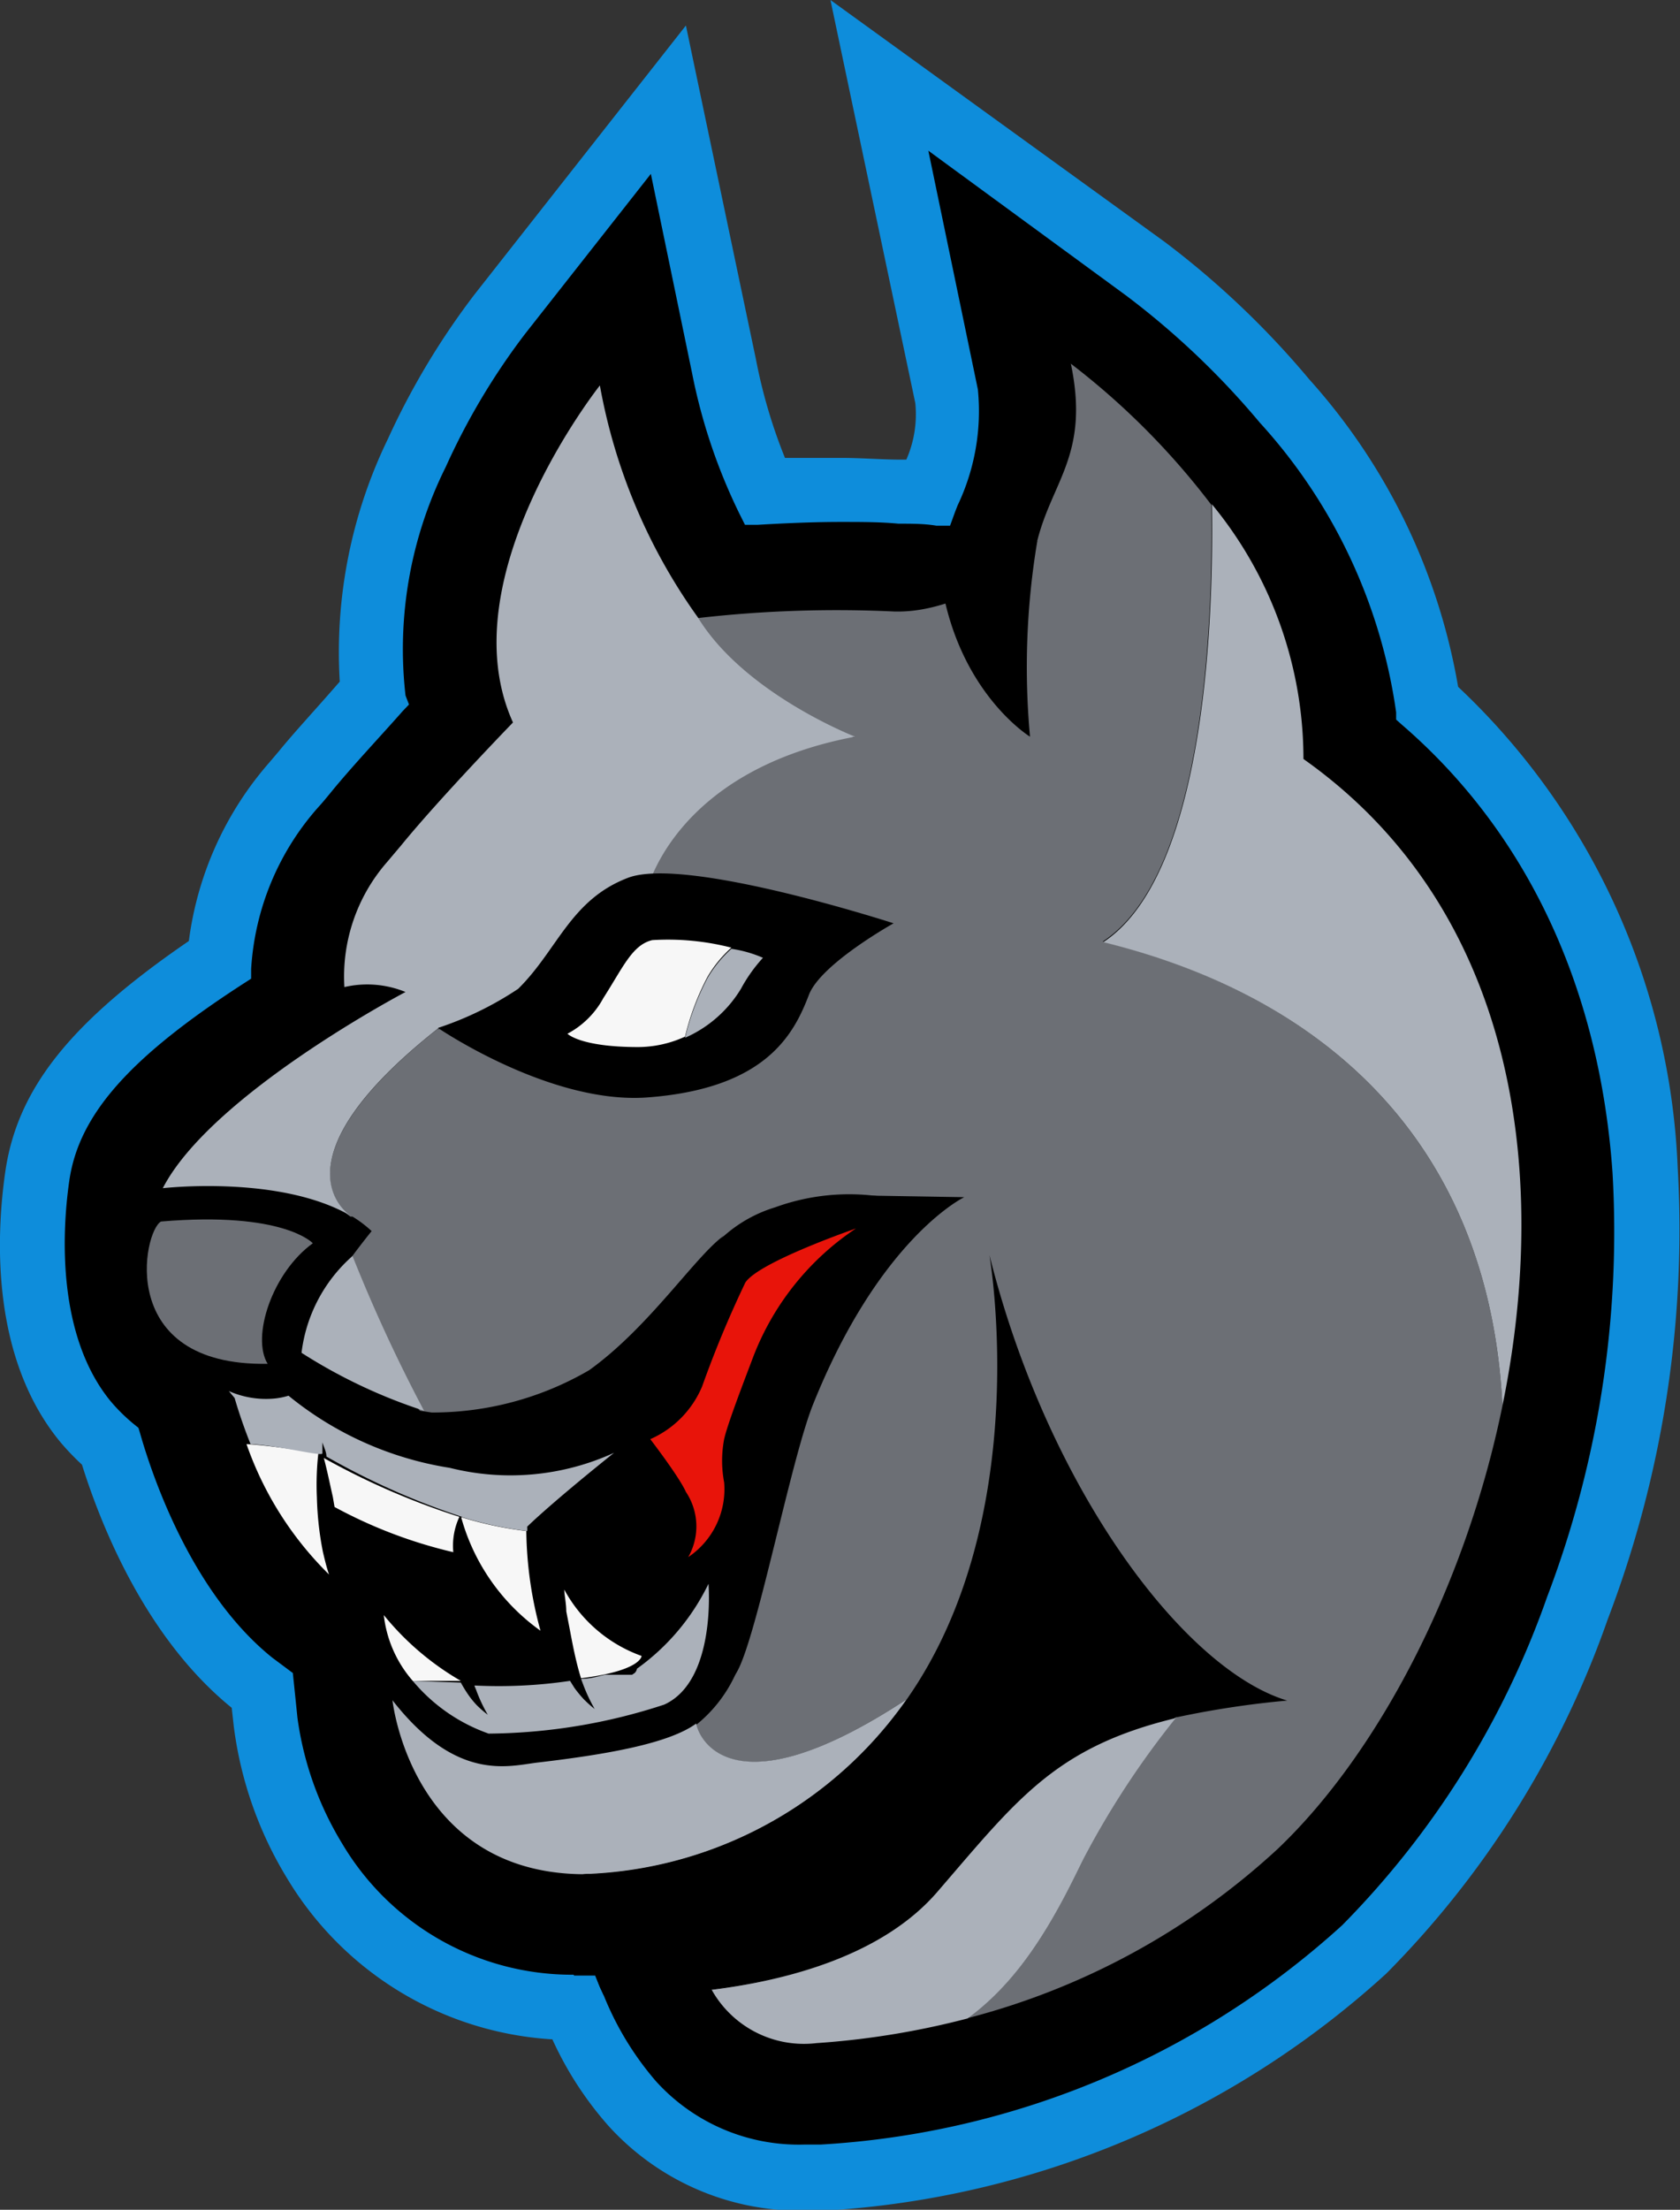 <svg xmlns="http://www.w3.org/2000/svg" viewBox="0 0 58 76.25"><rect x="0" y="0" width="58" height="76.25" fill="#333333" stroke="none"/><defs><style>.f632fcb5-40be-4aec-8b9d-9df9c9f1ff2a{fill:#0e8ddb;}.f1239f9c-ecb1-496d-9a8d-6c75c06f0190{fill:#6c6f75;}.ec01ae0e-fd7b-438a-af3e-5b482fcbf58a{fill:#abb1ba;}.f1b8f791-f534-49fe-9380-50ad1fa54bbc{fill:#e8140a;}.b8cce68b-fda7-405a-94eb-3a3aa569d364{fill:#f7f7f7;}</style></defs><title>logo</title><g id="ac4c883c-8151-46a3-a7ca-a0c0384d4305" data-name="Capa 2"><g id="a2d5ca08-be51-4154-b1a2-fe3db590b7e4" data-name="Capa 1"><path class="f632fcb5-40be-4aec-8b9d-9df9c9f1ff2a" d="M57.92,40.28A24.12,24.12,0,0,0,50.34,23.7,21.21,21.21,0,0,0,45.2,13.09a30.18,30.18,0,0,0-5-4.75L28.67,0,31.6,13.91a3.88,3.88,0,0,1-.31,1.95H31.1c-.65,0-1.35-.06-2.08-.06s-1.26,0-1.92,0a18.25,18.25,0,0,1-1-3.39L23.68.88l-7.29,9.27a26,26,0,0,0-3,5,16.84,16.84,0,0,0-1.66,8.37c-.87,1-1.58,1.76-2.1,2.4l-.34.4a11.6,11.6,0,0,0-2.77,6.15C2.43,35.27.59,37.57.18,40.45c-.32,2.24-.49,6.43,1.92,9.33a8.73,8.73,0,0,0,.73.76c.67,2.14,2.22,6,5.17,8.39l.07.63a13.24,13.24,0,0,0,1.84,5.25,11.48,11.48,0,0,0,9.16,5.56,12,12,0,0,0,1.95,3,8.92,8.92,0,0,0,6.77,2.91l.7,0a31.52,31.52,0,0,0,19.37-8.18A32.62,32.62,0,0,0,55.5,55.89,37.72,37.72,0,0,0,57.92,40.28Z"/><path d="M53.41,55.11a30.46,30.46,0,0,1-7.07,11.32,29.26,29.26,0,0,1-18,7.57l-.56,0a6.65,6.65,0,0,1-5.13-2.18,10.54,10.54,0,0,1-1.82-3l-.13-.28-.16-.4h-.73a9.23,9.23,0,0,1-8-4.53,11.21,11.21,0,0,1-1.54-4.33l-.16-1.55L9.4,57.2C6.66,55,5.29,51.05,4.84,49.47l-.06-.2-.16-.13a6.12,6.12,0,0,1-.81-.8C2,46.12,2.12,42.64,2.39,40.76c.32-2.28,2.06-4.26,6-6.81l.28-.18,0-.33A9.24,9.24,0,0,1,11,27.84c.13-.14.26-.3.4-.47.74-.91,1.77-2,2.5-2.83l.22-.23L14,24a14.1,14.1,0,0,1,1.39-7.89,23.55,23.55,0,0,1,2.73-4.58L22.47,6l1.42,6.86a19.61,19.61,0,0,0,1.64,4.87l.19.38.43,0c1-.06,2-.1,2.87-.1.7,0,1.37,0,2,.06h0c.47,0,.9,0,1.31.07h0l.47,0,.17-.47.09-.23a7.56,7.56,0,0,0,.7-4L32.05,5.2l6.83,5a27.91,27.91,0,0,1,4.61,4.38,18.7,18.7,0,0,1,4.71,10l0,.25.19.17c4.32,3.72,6.83,9.07,7.28,15.46A35.42,35.42,0,0,1,53.41,55.11Z"/><path class="f1239f9c-ecb1-496d-9a8d-6c75c06f0190" d="M51.87,48.51c-1.28,6.25-4.3,12-7.76,15.29a25,25,0,0,1-10.75,5.85c2.18-1.56,3.31-4,4-5.5a29.8,29.8,0,0,1,3.21-4.89h0c-4.2,1-5.51,2.8-8.28,6-1.87,2.18-5.13,3.06-7.8,3.39a10.53,10.53,0,0,1-.63-1.2A17.7,17.7,0,0,0,23,65.4a1.39,1.39,0,0,0-1.42-.82c-.39,0-.77.08-1.13.09A14.14,14.14,0,0,0,30.65,59.5q.34-.42.66-.87c-6.51,4.28-7.29.9-7.29.9a4.78,4.78,0,0,0,1.8-3.61c-.11-2.26-.45-5.09.52-7.66,1.28-3.41,5.36-6.66,5.36-6.66a7.47,7.47,0,0,0-4.94.06,4.73,4.73,0,0,0-1.78,1c-1,.72-3.41,4.36-5.07,5.11a11.48,11.48,0,0,1-5,1l-.39-.06A33.92,33.92,0,0,1,12,45c-.51.07-.3-.92-.67-.48.24-.37.57-.82.85-1.2s.65-.84.65-.84a4.09,4.09,0,0,0-.66-.5H12.1c-.09-.06-2.8-1.87,3-6.47,0,0,2.9-.3,3.38-1,1.31-1.85,1.57-3.25,3.8-3.65-1.8-.42,2.79-6,7.22-5.42,0,0-3.82-1.48-5.43-4.11a42.2,42.2,0,0,1,6.79-.23c2.24.07,4-1.6,4.76-1.18.18-3.07,2.12-3.7,1.35-7.37a25.71,25.71,0,0,1,4.85,4.87c.06,3.61-.15,12.74-3.75,15.07C45.73,34.39,51.42,39.43,51.87,48.51Z"/><path class="f1239f9c-ecb1-496d-9a8d-6c75c06f0190" d="M10.8,42.9s-1-1.11-5.24-.75c-.61.32-1.58,5,3.68,4.91C8.67,46.13,9.4,43.91,10.8,42.9Z"/><path class="ec01ae0e-fd7b-438a-af3e-5b482fcbf58a" d="M31.31,58.63q-.31.45-.66.87a14.14,14.14,0,0,1-10.24,5.17h0c-6.21.14-6.86-6-6.86-6,2.21,2.83,4,2.27,5,2.15,2.48-.29,4.56-.67,5.49-1.35C24,59.52,24.8,62.91,31.31,58.63Z"/><path class="ec01ae0e-fd7b-438a-af3e-5b482fcbf58a" d="M40.61,59.26a29.8,29.8,0,0,0-3.21,4.89c-.73,1.47-1.86,3.94-4,5.5a28.12,28.12,0,0,1-5.21.85,3.65,3.65,0,0,1-3.62-1.84c2.67-.33,5.93-1.21,7.8-3.39,2.77-3.21,4.08-5,8.28-6Z"/><path class="ec01ae0e-fd7b-438a-af3e-5b482fcbf58a" d="M29.52,25.42c-6.35,1.2-7.22,5.42-7.22,5.42-2.23.4-2.49,1.8-3.8,3.65-.48.68-3.38,1-3.38,1-5.82,4.6-3.11,6.41-3,6.47C9.68,40.53,5.62,41,5.62,41,7.3,37.75,14,34.23,14,34.23a3.49,3.49,0,0,0-2.11-.17,6,6,0,0,1,1.47-4.31l.49-.58c1.33-1.63,3.86-4.24,3.86-4.24h0c-2.27-5,3-11.63,3-11.63a19.72,19.72,0,0,0,3.38,8C25.7,23.94,29.52,25.42,29.52,25.42Z"/><path class="ec01ae0e-fd7b-438a-af3e-5b482fcbf58a" d="M51.87,48.51c-.45-9.08-6.14-14.12-13.78-16C41.69,30.14,41.9,21,41.84,17.4A13.82,13.82,0,0,1,45,26.19C52.25,31.31,53.55,40.31,51.87,48.51Z"/><path class="f1b8f791-f534-49fe-9380-50ad1fa54bbc" d="M26,46.83a9.35,9.35,0,0,1,3.55-4.44s-3.37,1.16-3.82,1.87a37.36,37.36,0,0,0-1.49,3.58,3.44,3.44,0,0,1-1.79,1.82s1,1.3,1.23,1.82a2.14,2.14,0,0,1,.08,2.25A2.82,2.82,0,0,0,25,51.15a4,4,0,0,1,0-1.49C25.11,49.16,25.64,47.78,26,46.83Z"/><path class="b8cce68b-fda7-405a-94eb-3a3aa569d364" d="M11.36,54.33a11.72,11.72,0,0,1-2.85-4.5c1,.06,2.48.32,2.48.32a9.66,9.66,0,0,0-.05,1.52,11,11,0,0,0,.21,1.89C11.21,53.81,11.27,54.07,11.36,54.33Z"/><path class="b8cce68b-fda7-405a-94eb-3a3aa569d364" d="M15.86,52.34a2.35,2.35,0,0,0-.21,1.22A16.39,16.39,0,0,1,11.55,52l-.06-.35c-.1-.44-.19-.89-.31-1.34A25.46,25.46,0,0,0,15.86,52.34Z"/><path class="b8cce68b-fda7-405a-94eb-3a3aa569d364" d="M18.66,56.27a7.13,7.13,0,0,1-2.74-3.92,12.58,12.58,0,0,0,2.25.48A13.46,13.46,0,0,0,18.66,56.27Z"/><path class="ec01ae0e-fd7b-438a-af3e-5b482fcbf58a" d="M21.2,50.13c-2.26,1.81-3,2.55-3,2.55a.76.76,0,0,1,0,.15,12.58,12.58,0,0,1-2.25-.48.24.24,0,0,1,0-.08.16.16,0,0,0,0,.07,25.46,25.46,0,0,1-4.68-2.08c0-.16-.09-.33-.14-.49,0,.13,0,.26,0,.38s-1.44-.26-2.48-.32c-.28-.7-.46-1.28-.55-1.59L7.9,48a3.17,3.17,0,0,0,1.55.26,2.39,2.39,0,0,0,.51-.1,11.67,11.67,0,0,0,5.57,2.49A8.6,8.6,0,0,0,21.2,50.13Z"/><path class="b8cce68b-fda7-405a-94eb-3a3aa569d364" d="M15.91,58,14.25,58a4.15,4.15,0,0,1-1-2.27A9.61,9.61,0,0,0,15.91,58Z"/><path class="b8cce68b-fda7-405a-94eb-3a3aa569d364" d="M22.15,57.14s0,.51-2.09.77c-.08-.25-.14-.49-.2-.75s-.13-.62-.19-.94l-.12-.62h0c0-.26-.06-.52-.07-.75A4.92,4.92,0,0,0,22.15,57.14Z"/><path class="ec01ae0e-fd7b-438a-af3e-5b482fcbf58a" d="M22.93,58.82a19.85,19.85,0,0,1-6.06,1A6,6,0,0,1,14.25,58l1.66.06h0c.07.13.15.26.23.38a3.12,3.12,0,0,0,.32.4,3.9,3.9,0,0,0,.38.33,5.37,5.37,0,0,1-.41-.88.69.69,0,0,1-.05-.13,16.78,16.78,0,0,0,3.3-.16l.15.24a4.16,4.16,0,0,0,.32.39,4,4,0,0,0,.38.34,5.78,5.78,0,0,1-.41-.88l-.06-.16c.33,0,.6-.09.83-.14l.14,0,.18,0,.11,0,.11,0,.09,0,0,0,.08,0,.07,0,.07,0,0,0,.08,0,.09-.06,0,0,0,0,0,0a.26.26,0,0,0,.08-.15,7.75,7.75,0,0,0,2.47-2.93S24.74,58,22.93,58.82Z"/><path d="M30.85,31.86s-2.5,1.39-2.92,2.46c-.51,1.33-1.45,3.25-5.61,3.55-3.35.23-7.2-2.4-7.2-2.4a11.44,11.44,0,0,0,2.77-1.35c1.36-1.34,1.8-3.07,3.79-3.83S30.85,31.86,30.85,31.86Z"/><path class="b8cce68b-fda7-405a-94eb-3a3aa569d364" d="M25.25,32.7a4.19,4.19,0,0,0-.82,1,8.79,8.79,0,0,0-.78,2.07,3.9,3.9,0,0,1-1.62.36c-2,0-2.44-.46-2.44-.46a3,3,0,0,0,1.24-1.23c.68-1.06,1-1.84,1.69-2A8.8,8.8,0,0,1,25.25,32.7Z"/><path class="ec01ae0e-fd7b-438a-af3e-5b482fcbf58a" d="M26.34,33.05a5.33,5.33,0,0,0-.76,1.07,4.25,4.25,0,0,1-1.93,1.69,8.79,8.79,0,0,1,.78-2.07,4.19,4.19,0,0,1,.82-1A4.23,4.23,0,0,1,26.34,33.05Z"/><path d="M44.44,58.68a32.11,32.11,0,0,0-3.83.58h0c-4.2,1-5.51,2.8-8.28,6-1.87,2.18-5.13,3.06-7.8,3.39l-.5.06a27.29,27.29,0,0,1-3.19.14l-.13-.28-.16-.4h-.73a4.88,4.88,0,0,1-.46-2.81,1,1,0,0,1,1-.7h0A14.14,14.14,0,0,0,30.65,59.5q.34-.42.66-.87h0c4.34-6.2,2.9-15,2.85-15.32C36.17,51.35,40.87,57.61,44.44,58.68Z"/><path d="M35.56,25.42s-3.27-2-3.2-7.27l.47,0,.17-.47,2.81,1A26.31,26.31,0,0,0,35.56,25.42Z"/><path d="M33.29,41.31s-2.92,1.39-5.24,7.2c-1,2.57-2.62,11.8-3.07,8.8a9.84,9.84,0,0,1,.28-4.91L25.93,48l1.74-3.26,2.62-2.5-1.29-1Z"/><path d="M25,42.63c-2,1.81-.89,4.9-4.3,6.43a8.29,8.29,0,0,1-4.5.71h0A12.45,12.45,0,0,1,11,47.67a1,1,0,0,1-.49-.9,17.69,17.69,0,0,0,4,1.91l.39.06a10.74,10.74,0,0,0,5.44-1.46C22.42,45.79,24,43.35,25,42.63Z"/><path class="ec01ae0e-fd7b-438a-af3e-5b482fcbf58a" d="M14.64,48.68a18.34,18.34,0,0,1-4.23-2,5.29,5.29,0,0,1,1.76-3.34A54.28,54.28,0,0,0,14.64,48.68Z"/></g></g></svg>